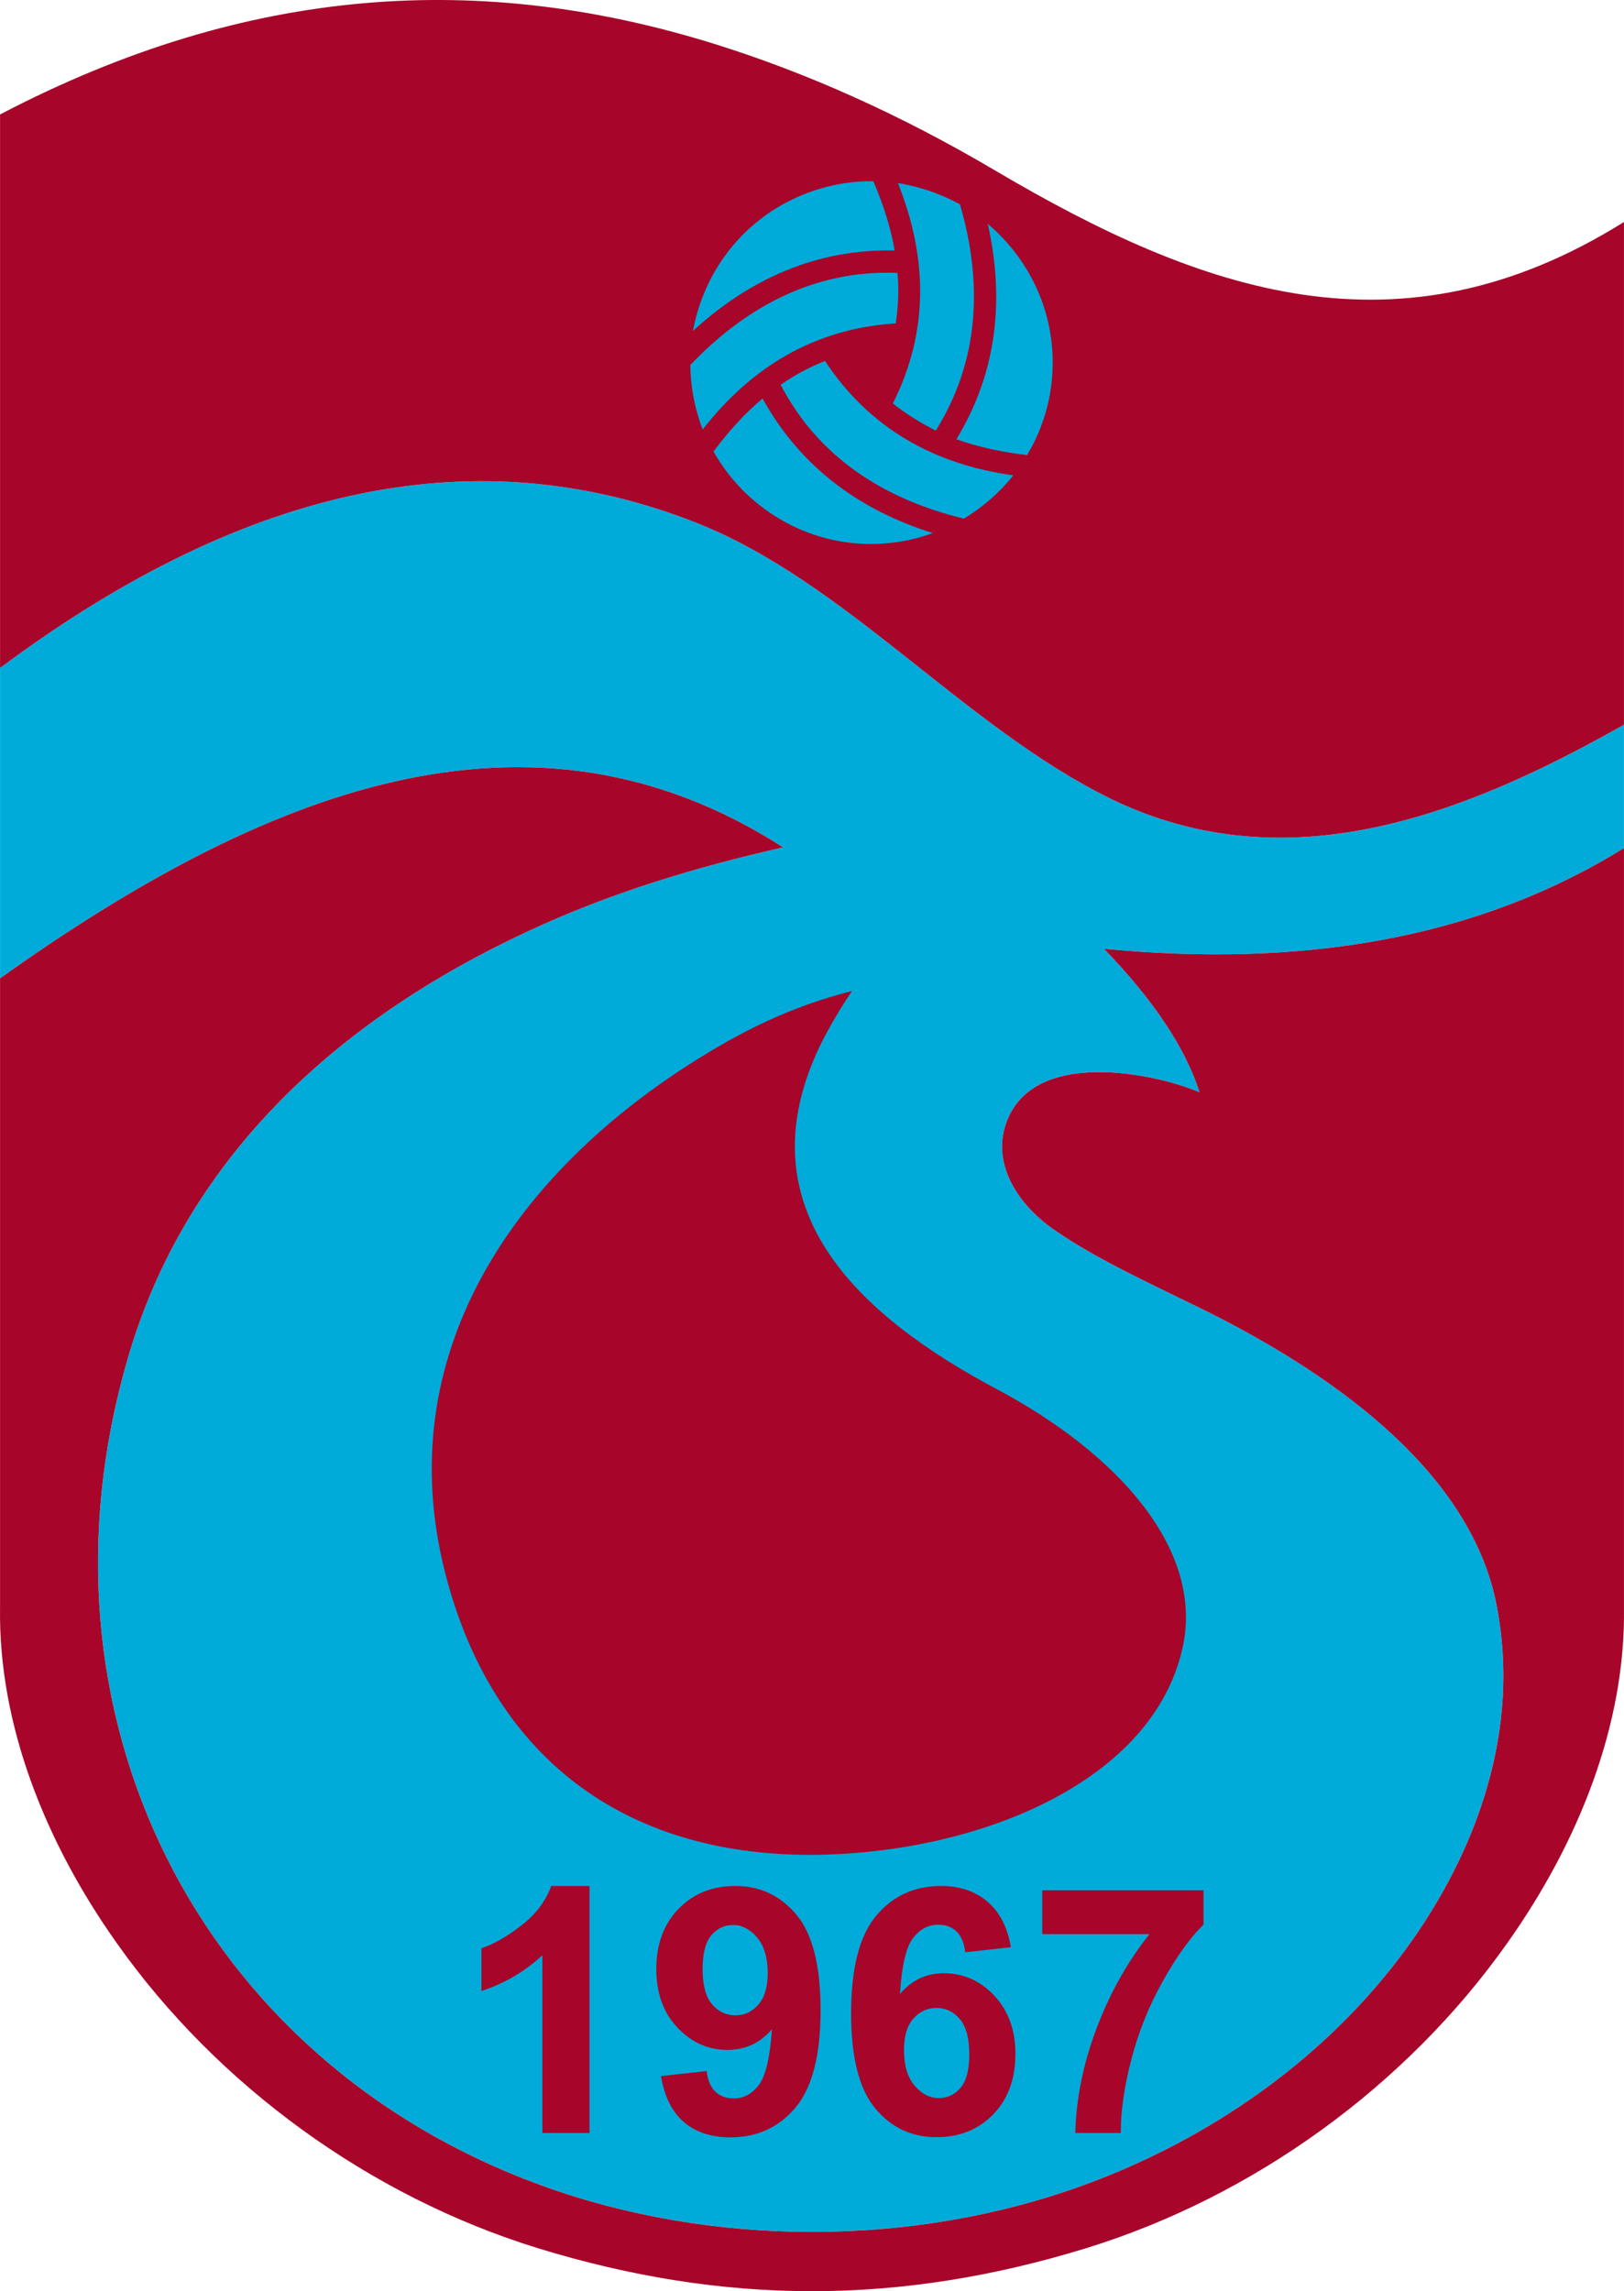 <?xml version="1.0" encoding="utf-8"?>
<!-- Generator: Adobe Illustrator 13.0.0, SVG Export Plug-In . SVG Version: 6.00 Build 14948)  -->
<!DOCTYPE svg PUBLIC "-//W3C//DTD SVG 1.0//EN" "http://www.w3.org/TR/2001/REC-SVG-20010904/DTD/svg10.dtd">
<svg version="1.0" id="Ebene_1" xmlns="http://www.w3.org/2000/svg" xmlns:xlink="http://www.w3.org/1999/xlink" x="0px" y="0px"
	 width="226.813px" height="320.015px" viewBox="0 0 226.813 320.015" enable-background="new 0 0 226.813 320.015"
	 xml:space="preserve">
<path fill="#00ABDA" d="M226.807,101.216v17.236c-20.815,12.903-45.411,16.683-72.626,14.062
	c6.854,7.106,11.34,13.759,13.356,20.059c-5.292-2.369-23.486-6.703-27.115,4.586c-1.814,5.544,1.764,11.239,7.106,14.818
	c5.897,4.032,13.053,7.257,20.21,10.785c16.783,8.266,37.498,21.924,41.278,41.429c3.376,17.237-2.571,34.272-12.802,48.233
	c-11.139,15.12-27.216,26.359-44.957,32.81c-23.839,8.669-51.861,8.669-75.65,0c-48.031-17.489-72.223-65.974-57.758-115.517
	c7.358-25.401,26.208-45.813,55.742-59.573c11.693-5.493,23.789-9.072,35.784-11.793C73.843,95.521,36.546,110.59,0.007,136.647
	V93.303c34.977-26.107,67.183-32.105,97.171-20.311c20.966,8.266,37.498,28.577,58.011,38.606
	C179.834,123.543,204.731,113.715,226.807,101.216z"/>
<path fill="#A70529" d="M226.807,31.008v70.208c-22.075,12.499-46.973,22.327-71.618,10.382
	c-20.513-10.03-37.044-30.341-58.011-38.606C67.189,61.198,34.984,67.196,0.007,93.303V15.989
	C34.883-2.256,67.442-3.919,99.698,6.111c13.104,4.083,26.208,9.979,39.262,17.69C167.99,40.937,195.508,50.563,226.807,31.008z"/>
<path fill="#A70529" d="M226.807,118.452v106.042c0.252,16.38-6.351,32.861-16.279,46.872
	c-14.062,19.908-35.33,35.381-58.817,42.638c-26.057,8.014-50.551,8.014-76.608,0c-23.486-7.257-44.755-22.73-58.817-42.638
	c-9.929-14.011-16.531-30.492-16.279-46.872v-87.847c36.54-26.057,73.836-41.126,109.368-18.295
	c-11.995,2.721-24.091,6.3-35.784,11.793c-29.534,13.76-48.384,34.172-55.742,59.573c-14.465,49.543,9.727,98.028,57.758,115.517
	c23.789,8.669,51.811,8.669,75.65,0c17.741-6.451,33.818-17.69,44.957-32.81c10.231-13.961,16.178-30.997,12.802-48.233
	c-3.78-19.504-24.495-33.163-41.278-41.429c-7.157-3.528-14.313-6.753-20.21-10.785c-5.342-3.579-8.921-9.274-7.106-14.818
	c3.629-11.29,21.823-6.955,27.115-4.586c-2.016-6.3-6.501-12.953-13.356-20.059C181.396,135.135,205.991,131.355,226.807,118.452z"
	/>
<path fill="#A70529" d="M119.001,138.411c-1.713,2.521-3.175,5.041-4.385,7.459c-11.088,22.831,5.191,37.851,24.646,48.182
	c16.833,8.972,28.627,22.176,26.006,35.583c-3.881,19.404-29.131,29.383-52.114,29.434c-26.107,0-44.453-13.708-51.004-39.463
	c-7.711-30.391,9.626-55.239,34.07-70.913C103.629,143.955,110.483,140.578,119.001,138.411z"/>
<path fill="#00ABDA" d="M130.291,74.453c-6.754,2.47-14.565,2.016-21.219-1.864c-4.082-2.369-7.257-5.696-9.424-9.526
	c2.066-2.772,4.334-5.292,6.854-7.409C111.744,65.18,120.06,71.278,130.291,74.453z"/>
<path fill="#00ABDA" d="M141.53,66.389c-1.966,2.47-4.334,4.486-6.905,6.048c-11.038-2.671-20.261-8.467-25.603-18.698
	c1.965-1.36,4.032-2.469,6.199-3.326C121.471,59.888,130.542,64.877,141.53,66.389z"/>
<path fill="#00ABDA" d="M137.952,31.261c5.544,4.687,9.072,11.642,9.072,19.404c0,4.688-1.311,9.123-3.579,12.902
	c-3.427-0.403-6.753-1.109-9.878-2.218C139.262,52.025,140.32,41.744,137.952,31.261z"/>
<path fill="#00ABDA" d="M125.402,25.565c3.074,0.504,5.998,1.512,8.669,2.974c3.175,10.886,2.772,21.772-3.377,31.601
	c-2.117-1.059-4.133-2.318-5.998-3.78C129.787,46.229,129.535,35.897,125.402,25.565z"/>
<path fill="#00ABDA" d="M96.774,46.229c1.311-7.106,5.544-13.658,12.297-17.54c4.083-2.318,8.468-3.427,12.903-3.376
	c1.36,3.175,2.419,6.401,2.974,9.676C114.062,34.738,104.688,38.972,96.774,46.229z"/>
<path fill="#00ABDA" d="M98.135,59.989c-1.109-2.923-1.713-5.998-1.713-9.022c7.812-8.165,17.388-13.306,28.93-12.852
	c0.201,2.369,0.101,4.737-0.252,7.056C113.81,45.876,104.99,51.219,98.135,59.989z"/>
<g>
	<path fill="#A70529" d="M82.331,297.915h-6.586v-24.82c-2.406,2.25-5.242,3.914-8.508,4.992v-5.977
		c1.719-0.563,3.586-1.629,5.602-3.199s3.398-3.402,4.148-5.496h5.344V297.915z"/>
	<path fill="#A70529" d="M92.315,289.97l6.375-0.703c0.156,1.297,0.563,2.258,1.219,2.883s1.523,0.938,2.602,0.938
		c1.359,0,2.516-0.625,3.469-1.875s1.563-3.844,1.828-7.781c-1.656,1.922-3.727,2.883-6.211,2.883c-2.703,0-5.035-1.043-6.996-3.129
		s-2.941-4.801-2.941-8.145c0-3.484,1.035-6.293,3.105-8.426s4.707-3.199,7.91-3.199c3.484,0,6.344,1.348,8.578,4.043
		s3.352,7.129,3.352,13.301c0,6.281-1.164,10.813-3.492,13.594s-5.359,4.172-9.094,4.172c-2.688,0-4.859-0.715-6.516-2.145
		S92.784,292.813,92.315,289.97z M107.221,275.579c0-2.125-0.488-3.773-1.465-4.945s-2.105-1.758-3.387-1.758
		c-1.219,0-2.23,0.48-3.035,1.441s-1.207,2.535-1.207,4.723c0,2.219,0.438,3.848,1.313,4.887s1.969,1.559,3.281,1.559
		c1.266,0,2.332-0.5,3.199-1.5S107.221,277.517,107.221,275.579z"/>
	<path fill="#A70529" d="M141.182,271.97l-6.375,0.703c-0.156-1.313-0.563-2.281-1.219-2.906s-1.508-0.938-2.555-0.938
		c-1.391,0-2.566,0.625-3.527,1.875s-1.566,3.852-1.816,7.805c1.641-1.938,3.68-2.906,6.117-2.906c2.75,0,5.105,1.047,7.066,3.141
		s2.941,4.797,2.941,8.109c0,3.516-1.031,6.336-3.094,8.461s-4.711,3.188-7.945,3.188c-3.469,0-6.32-1.348-8.555-4.043
		s-3.352-7.113-3.352-13.254c0-6.297,1.164-10.836,3.492-13.617s5.352-4.172,9.07-4.172c2.609,0,4.77,0.73,6.48,2.191
		S140.713,269.188,141.182,271.97z M126.252,286.337c0,2.141,0.492,3.793,1.477,4.957s2.109,1.746,3.375,1.746
		c1.219,0,2.234-0.477,3.047-1.43s1.219-2.516,1.219-4.688c0-2.234-0.438-3.871-1.313-4.91s-1.969-1.559-3.281-1.559
		c-1.266,0-2.336,0.496-3.211,1.488S126.252,284.399,126.252,286.337z"/>
	<path fill="#A70529" d="M145.565,270.142v-6.117h22.523v4.781c-1.859,1.828-3.75,4.453-5.672,7.875s-3.387,7.059-4.395,10.91
		s-1.504,7.293-1.488,10.324h-6.352c0.109-4.75,1.09-9.594,2.941-14.531s4.324-9.352,7.418-13.242H145.565z"/>
</g>
</svg>

